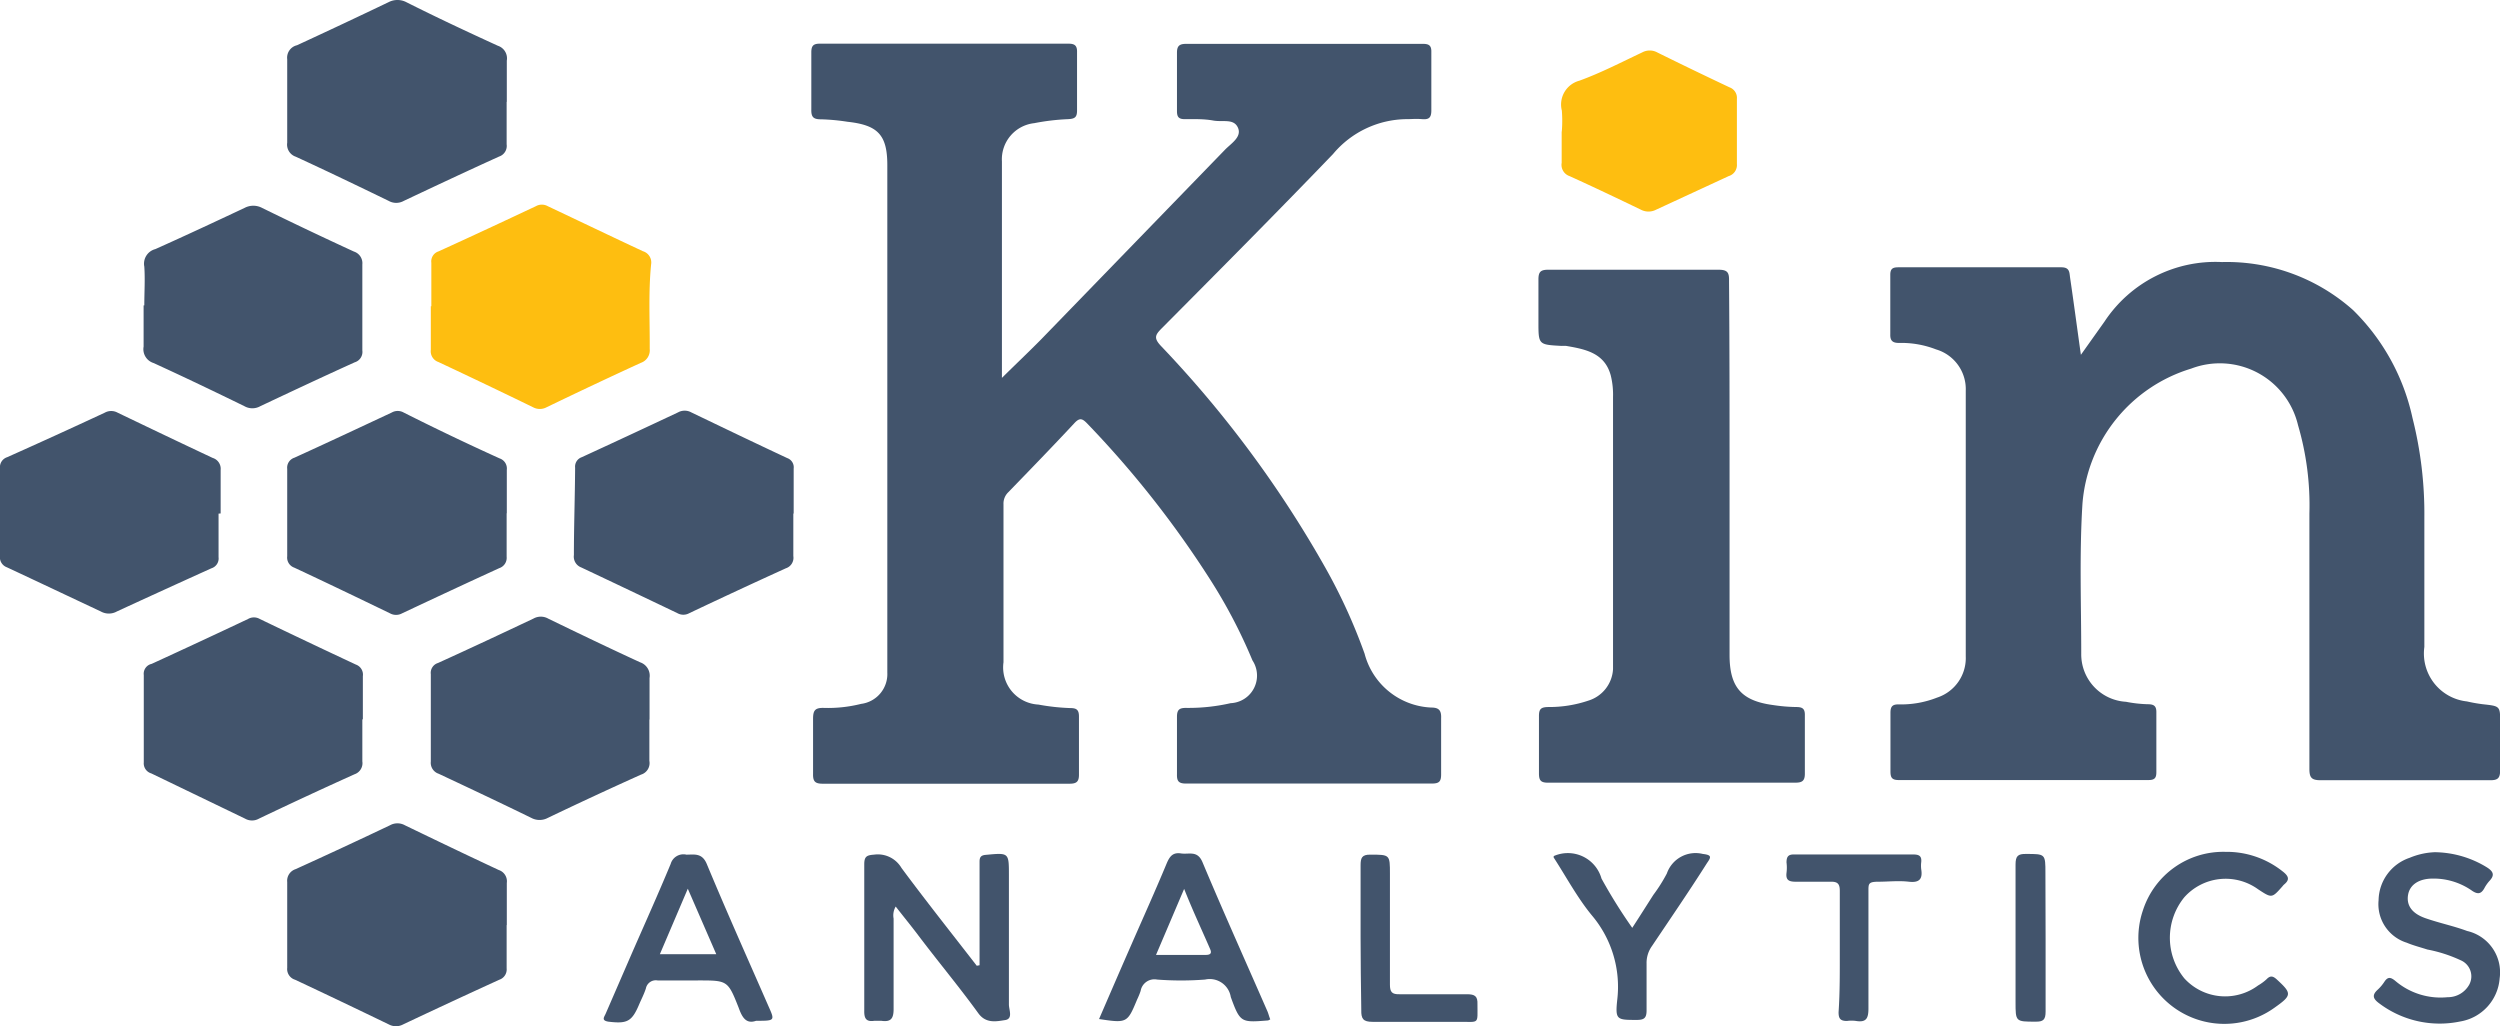 <svg xmlns="http://www.w3.org/2000/svg" viewBox="0 0 143.1 58.73"><defs><style>.cls-1{fill:#42546c;}.cls-2{fill:#febe10;}</style></defs><g id="Layer_2" data-name="Layer 2"><g id="Layer_1-2" data-name="Layer 1"><path class="cls-1" d="M57.35,21.63c.8-.79,1.54-1.49,2.25-2.21L70.1,8.59c.35-.37,1-.74.76-1.28S70,7,69.45,6.9s-1.09-.08-1.64-.08c-.35,0-.44-.14-.44-.46,0-1.12,0-2.23,0-3.35,0-.42.18-.5.55-.5H81.44c.35,0,.5.09.49.47,0,1.12,0,2.23,0,3.34,0,.43-.15.53-.53.5s-.57,0-.85,0a5.55,5.55,0,0,0-4.25,2c-3.24,3.37-6.54,6.69-9.83,10-.35.36-.44.54,0,1a63.66,63.66,0,0,1,9.35,12.6,31.78,31.78,0,0,1,2.29,5,4.13,4.13,0,0,0,3.81,3.08c.43,0,.59.15.57.61,0,1.07,0,2.14,0,3.21,0,.4-.1.53-.52.53q-7,0-14.1,0c-.43,0-.51-.17-.5-.54,0-1.09,0-2.19,0-3.28,0-.42.15-.51.53-.51a10.8,10.8,0,0,0,2.54-.27,1.58,1.58,0,0,0,1.25-2.45,29.93,29.93,0,0,0-2.46-4.69,57.28,57.28,0,0,0-7-8.87c-.29-.3-.44-.34-.75,0-1.23,1.32-2.5,2.63-3.76,3.93a.9.9,0,0,0-.28.69c0,3,0,6,0,9.05a2.13,2.13,0,0,0,2,2.42,12.21,12.21,0,0,0,1.82.2c.35,0,.5.09.5.48,0,1.11,0,2.23,0,3.34,0,.42-.17.51-.55.51q-7.05,0-14.11,0c-.42,0-.57-.11-.56-.55q0-1.57,0-3.15c0-.47.09-.65.6-.64a7.79,7.79,0,0,0,2.15-.23,1.72,1.72,0,0,0,1.5-1.79q0-.53,0-1.05v-28c0-1.74-.55-2.29-2.28-2.48A11.61,11.61,0,0,0,47,6.83c-.42,0-.57-.11-.56-.55,0-1.09,0-2.18,0-3.28,0-.36.1-.5.48-.5H61.16c.37,0,.5.12.49.49,0,1.11,0,2.23,0,3.34,0,.38-.13.47-.5.49a12.81,12.81,0,0,0-1.95.23,2.08,2.08,0,0,0-1.85,2.19c0,.24,0,.48,0,.72V21.63Z"/><path class="cls-1" d="M119.11,20.31l1.35-1.9A7.61,7.61,0,0,1,127.18,15a10.87,10.87,0,0,1,7.51,2.75,12.29,12.29,0,0,1,3.4,6.17,22.34,22.34,0,0,1,.68,5.7q0,3.71,0,7.41a2.76,2.76,0,0,0,2.44,3.12,8.91,8.91,0,0,0,.9.16c1,.11,1,.1,1,1.06s0,1.79,0,2.69c0,.5-.14.61-.62.6-3.22,0-6.43,0-9.65,0-.52,0-.65-.14-.65-.65q0-7.32,0-14.62a16.26,16.26,0,0,0-.65-5.05,4.6,4.6,0,0,0-6.12-3.24,8.8,8.8,0,0,0-6.22,7.73c-.18,2.86-.07,5.73-.07,8.59a2.72,2.72,0,0,0,2.56,2.75,7.48,7.48,0,0,0,1.24.14c.35,0,.51.09.5.48,0,1.13,0,2.27,0,3.41,0,.33-.1.45-.45.45q-7.16,0-14.3,0c-.4,0-.47-.16-.47-.5,0-1.12,0-2.23,0-3.35,0-.37.12-.49.49-.48a5.61,5.61,0,0,0,2.18-.39,2.38,2.38,0,0,0,1.64-2.36c0-5.07,0-10.14,0-15.21A2.37,2.37,0,0,0,110.82,20a5.48,5.48,0,0,0-2.12-.37c-.36,0-.51-.12-.5-.49,0-1.14,0-2.28,0-3.41,0-.36.15-.43.47-.43,3.11,0,6.21,0,9.32,0,.48,0,.46.29.5.58C118.7,17.31,118.89,18.74,119.11,20.31Z"/><path class="cls-1" d="M99,27c0,3.5,0,7,0,10.49,0,1.85.68,2.63,2.51,2.87a9.5,9.5,0,0,0,1.3.11c.36,0,.51.09.5.48,0,1.11,0,2.23,0,3.34,0,.42-.17.51-.55.51q-7.08,0-14.17,0c-.42,0-.5-.16-.5-.54,0-1.09,0-2.19,0-3.28,0-.41.13-.5.52-.51a7,7,0,0,0,2.32-.37,2,2,0,0,0,1.4-1.8c0-.26,0-.52,0-.78V22.72a4.59,4.59,0,0,0-.13-1.23c-.35-1.29-1.45-1.5-2.55-1.69a2.11,2.11,0,0,0-.26,0c-1.33-.07-1.33-.07-1.33-1.37,0-.81,0-1.62,0-2.43,0-.42.11-.56.55-.56,3.25,0,6.51,0,9.77,0,.53,0,.6.19.59.65C99,19.72,99,23.36,99,27Z"/><path class="cls-1" d="M29,52.94c0,.83,0,1.66,0,2.49a.62.62,0,0,1-.42.65q-2.76,1.26-5.51,2.56a.86.86,0,0,1-.81,0c-1.78-.86-3.58-1.72-5.37-2.56a.64.64,0,0,1-.45-.68c0-1.64,0-3.28,0-4.91a.7.7,0,0,1,.48-.74q2.71-1.23,5.4-2.51a.88.88,0,0,1,.86,0c1.78.86,3.57,1.72,5.37,2.56a.68.68,0,0,1,.46.74c0,.81,0,1.62,0,2.42Z"/><path class="cls-1" d="M29,5.83c0,.81,0,1.62,0,2.43a.64.64,0,0,1-.43.7c-1.83.83-3.64,1.68-5.46,2.54a.88.88,0,0,1-.86,0c-1.77-.86-3.54-1.71-5.32-2.53a.73.73,0,0,1-.49-.8c0-1.59,0-3.19,0-4.78A.73.73,0,0,1,17,2.59Q19.62,1.38,22.25.12a1.1,1.1,0,0,1,1,0C25,1,26.75,1.82,28.5,2.62a.76.76,0,0,1,.51.85c0,.79,0,1.57,0,2.36Z"/><path class="cls-1" d="M29,29.38c0,.83,0,1.66,0,2.49a.62.62,0,0,1-.42.65c-1.86.85-3.72,1.72-5.57,2.59a.71.71,0,0,1-.68,0c-1.82-.88-3.65-1.76-5.49-2.62a.61.61,0,0,1-.4-.65q0-2.49,0-5a.6.6,0,0,1,.41-.64c1.87-.85,3.72-1.72,5.58-2.59a.69.69,0,0,1,.67,0Q25.86,25,28.6,26.24a.61.61,0,0,1,.41.65c0,.83,0,1.66,0,2.49Z"/><path class="cls-1" d="M45.41,29.41c0,.81,0,1.62,0,2.42a.63.63,0,0,1-.43.7q-2.77,1.26-5.53,2.57a.69.69,0,0,1-.67,0Q36,33.77,33.27,32.48a.66.66,0,0,1-.42-.71c0-1.66.06-3.32.07-5a.57.57,0,0,1,.38-.6q2.78-1.28,5.52-2.57a.78.78,0,0,1,.74,0c1.83.88,3.66,1.76,5.5,2.62a.56.56,0,0,1,.37.6c0,.85,0,1.71,0,2.56Z"/><path class="cls-2" d="M24.69,17.53c0-.83,0-1.66,0-2.49a.6.6,0,0,1,.41-.65c1.87-.85,3.73-1.72,5.58-2.59a.69.69,0,0,1,.67,0c1.82.86,3.63,1.73,5.45,2.58a.67.67,0,0,1,.47.75c-.16,1.61-.07,3.23-.08,4.84a.76.76,0,0,1-.51.8Q34,22,31.27,23.32a.81.81,0,0,1-.74,0Q27.82,22,25.09,20.72a.65.65,0,0,1-.43-.7c0-.83,0-1.66,0-2.49Z"/><path class="cls-1" d="M12.51,29.4c0,.83,0,1.66,0,2.49a.59.59,0,0,1-.41.64Q9.38,33.76,6.69,35a.94.94,0,0,1-.92,0C4,34.17,2.19,33.31.39,32.47A.61.61,0,0,1,0,31.81c0-1.66,0-3.32,0-5a.6.6,0,0,1,.41-.64Q3.19,24.93,6,23.62a.76.76,0,0,1,.73,0c1.81.87,3.63,1.74,5.44,2.59a.65.65,0,0,1,.46.69c0,.83,0,1.66,0,2.49Z"/><path class="cls-1" d="M20.74,41.16c0,.8,0,1.61,0,2.42a.67.67,0,0,1-.45.74q-2.75,1.24-5.47,2.54a.8.8,0,0,1-.79,0L8.66,44.27a.6.6,0,0,1-.43-.63c0-1.69,0-3.37,0-5A.58.58,0,0,1,8.68,38q2.77-1.27,5.52-2.57a.67.67,0,0,1,.67,0q2.74,1.32,5.5,2.61a.61.61,0,0,1,.4.66c0,.83,0,1.66,0,2.49Z"/><path class="cls-1" d="M37.17,41.2c0,.78,0,1.57,0,2.35a.69.69,0,0,1-.48.79Q34,45.55,31.35,46.82a1,1,0,0,1-.93,0c-1.76-.86-3.54-1.7-5.31-2.53a.66.66,0,0,1-.45-.7c0-1.66,0-3.31,0-5a.59.59,0,0,1,.41-.64c1.83-.83,3.64-1.68,5.46-2.54a.86.86,0,0,1,.85,0c1.75.85,3.5,1.69,5.26,2.5a.81.81,0,0,1,.54.9c0,.78,0,1.57,0,2.36Z"/><path class="cls-1" d="M8.26,17.48c0-.74.05-1.49,0-2.22a.86.86,0,0,1,.63-1c1.72-.77,3.41-1.56,5.11-2.36a1.07,1.07,0,0,1,1,0q2.63,1.29,5.26,2.5a.7.7,0,0,1,.48.74c0,1.64,0,3.28,0,4.92a.62.62,0,0,1-.44.68c-1.81.82-3.6,1.66-5.4,2.51a.92.92,0,0,1-.91,0c-1.72-.84-3.45-1.67-5.2-2.47a.83.83,0,0,1-.57-.94c0-.78,0-1.57,0-2.36Z"/><path class="cls-2" d="M89.4,7.5a7.61,7.61,0,0,0,0-1.17,1.41,1.41,0,0,1,1-1.71C91.64,4.17,92.79,3.57,94,3a.9.9,0,0,1,.86,0Q96.88,4,99,5a.64.64,0,0,1,.42.66c0,1.24,0,2.49,0,3.73a.66.66,0,0,1-.47.69L94.8,12a.94.94,0,0,1-.88,0c-1.35-.65-2.71-1.3-4.08-1.92a.68.68,0,0,1-.45-.76c0-.59,0-1.18,0-1.77Z"/><path class="cls-1" d="M56.07,55.25V50.17c0-.28,0-.57,0-.85s.1-.37.38-.39c1.3-.12,1.3-.13,1.3,1.17,0,2.47,0,4.93,0,7.4,0,.3.25.82-.22.89S56.44,58.61,56,58c-1.13-1.56-2.34-3-3.52-4.57-.39-.51-.79-1-1.21-1.54a1,1,0,0,0-.12.69c0,1.73,0,3.45,0,5.18,0,.56-.17.75-.71.67h-.39c-.46.07-.59-.12-.58-.58,0-2.79,0-5.59,0-8.38,0-.45.15-.52.56-.55a1.57,1.57,0,0,1,1.57.76c1.4,1.89,2.87,3.74,4.31,5.6Z"/><path class="cls-1" d="M72.71,58.35l-.12.06c-1.55.12-1.6.14-2.14-1.34a1.22,1.22,0,0,0-1.47-1,18,18,0,0,1-2.75,0,.8.8,0,0,0-.94.65,4.19,4.19,0,0,1-.2.49c-.56,1.35-.58,1.36-2.18,1.12.61-1.41,1.21-2.8,1.82-4.19.69-1.58,1.4-3.15,2.06-4.74.17-.39.35-.62.81-.55s.94-.19,1.23.5c1.2,2.86,2.47,5.68,3.71,8.52C72.6,58,72.64,58.18,72.71,58.35Zm-6.54-3.69H69c.24,0,.39-.06.27-.33-.48-1.11-1-2.21-1.49-3.45Z"/><path class="cls-1" d="M43.28,58.43c-.57.2-.8-.19-1-.75-.62-1.57-.64-1.56-2.34-1.56-.77,0-1.53,0-2.3,0a.58.58,0,0,0-.67.46c-.1.31-.25.6-.38.9-.42,1-.69,1.13-1.77,1-.42-.07-.23-.27-.15-.46l1.51-3.48c.74-1.69,1.5-3.38,2.21-5.09a.76.76,0,0,1,.9-.53c.45,0,.89-.11,1.16.52,1.14,2.74,2.35,5.44,3.54,8.16C44.36,58.43,44.36,58.43,43.28,58.43Zm-3.91-7.56-1.6,3.75H41Z"/><path class="cls-1" d="M139.37,48.78a5.81,5.81,0,0,1,3,.88c.37.24.42.45.13.76a2.08,2.08,0,0,0-.3.43c-.18.32-.37.35-.68.15a3.82,3.82,0,0,0-2.27-.71c-.8,0-1.31.36-1.41.92s.16,1.06,1,1.35,1.6.44,2.38.73A2.43,2.43,0,0,1,143.08,56a2.71,2.71,0,0,1-2.26,2.47,5.75,5.75,0,0,1-4.65-1.05c-.35-.26-.4-.47-.07-.77a2.38,2.38,0,0,0,.38-.45c.19-.29.35-.28.62-.06a4,4,0,0,0,3,.94,1.4,1.4,0,0,0,1.24-.72,1,1,0,0,0-.48-1.39,8.13,8.13,0,0,0-1.92-.62c-.4-.13-.8-.23-1.18-.39a2.31,2.31,0,0,1-1.61-2.43,2.61,2.61,0,0,1,1.78-2.43A4.12,4.12,0,0,1,139.37,48.78Z"/><path class="cls-1" d="M127.38,48.76a5.14,5.14,0,0,1,3.28,1.12c.32.25.44.46.08.75a.81.81,0,0,0-.09.1c-.61.69-.61.69-1.4.17a3.17,3.17,0,0,0-4.22.46,3.67,3.67,0,0,0,0,4.64,3.16,3.16,0,0,0,4.22.41,2.81,2.81,0,0,0,.48-.35c.21-.22.36-.21.59,0,.88.81.88.91-.14,1.63a4.92,4.92,0,0,1-7.51-5.61A4.83,4.83,0,0,1,127.38,48.76Z"/><path class="cls-1" d="M88.94,49a2,2,0,0,1,2.73,1.29,29.94,29.94,0,0,0,1.76,2.82c.43-.66.82-1.28,1.21-1.89A9.14,9.14,0,0,0,95.41,50a1.74,1.74,0,0,1,2.06-1.12c.52.06.48.18.24.52-1,1.58-2.09,3.17-3.15,4.75a1.65,1.65,0,0,0-.31,1c0,.9,0,1.79,0,2.69,0,.44-.15.54-.56.54-1.14,0-1.24,0-1.12-1.14a6.33,6.33,0,0,0-1.44-4.83c-.83-1-1.48-2.22-2.2-3.33A.26.26,0,0,1,88.94,49Z"/><path class="cls-1" d="M105.31,54.4c0-1.13,0-2.27,0-3.41,0-.39-.12-.53-.52-.52-.66,0-1.31,0-2,0-.39,0-.58-.09-.53-.51a2.33,2.33,0,0,0,0-.59c0-.32.09-.47.44-.46h6.82c.34,0,.49.1.45.45a1.7,1.7,0,0,0,0,.39c.09.55-.09.79-.7.72s-1.18,0-1.76,0-.56.13-.56.56c0,2.23,0,4.45,0,6.68,0,.55-.1.83-.71.73a1.81,1.81,0,0,0-.52,0c-.39,0-.48-.15-.48-.5C105.32,56.76,105.31,55.58,105.31,54.4Z"/><path class="cls-1" d="M77.88,53.66c0-1.38,0-2.75,0-4.13,0-.42.07-.62.57-.61,1.11,0,1.11,0,1.11,1.1,0,2.11,0,4.23,0,6.34,0,.43.12.56.55.55,1.29,0,2.58,0,3.86,0,.45,0,.62.11.6.58,0,1.15.12,1-1,1-1.68,0-3.36,0-5,0-.54,0-.66-.17-.65-.67C77.9,56.41,77.88,55,77.88,53.66Z"/><path class="cls-1" d="M117.09,53.71c0,1.4,0,2.79,0,4.19,0,.47-.13.59-.59.58-1.13,0-1.13,0-1.13-1.13,0-2.62,0-5.24,0-7.86,0-.49.13-.62.61-.61,1.1,0,1.1,0,1.1,1.1Z"/></g></g></svg>